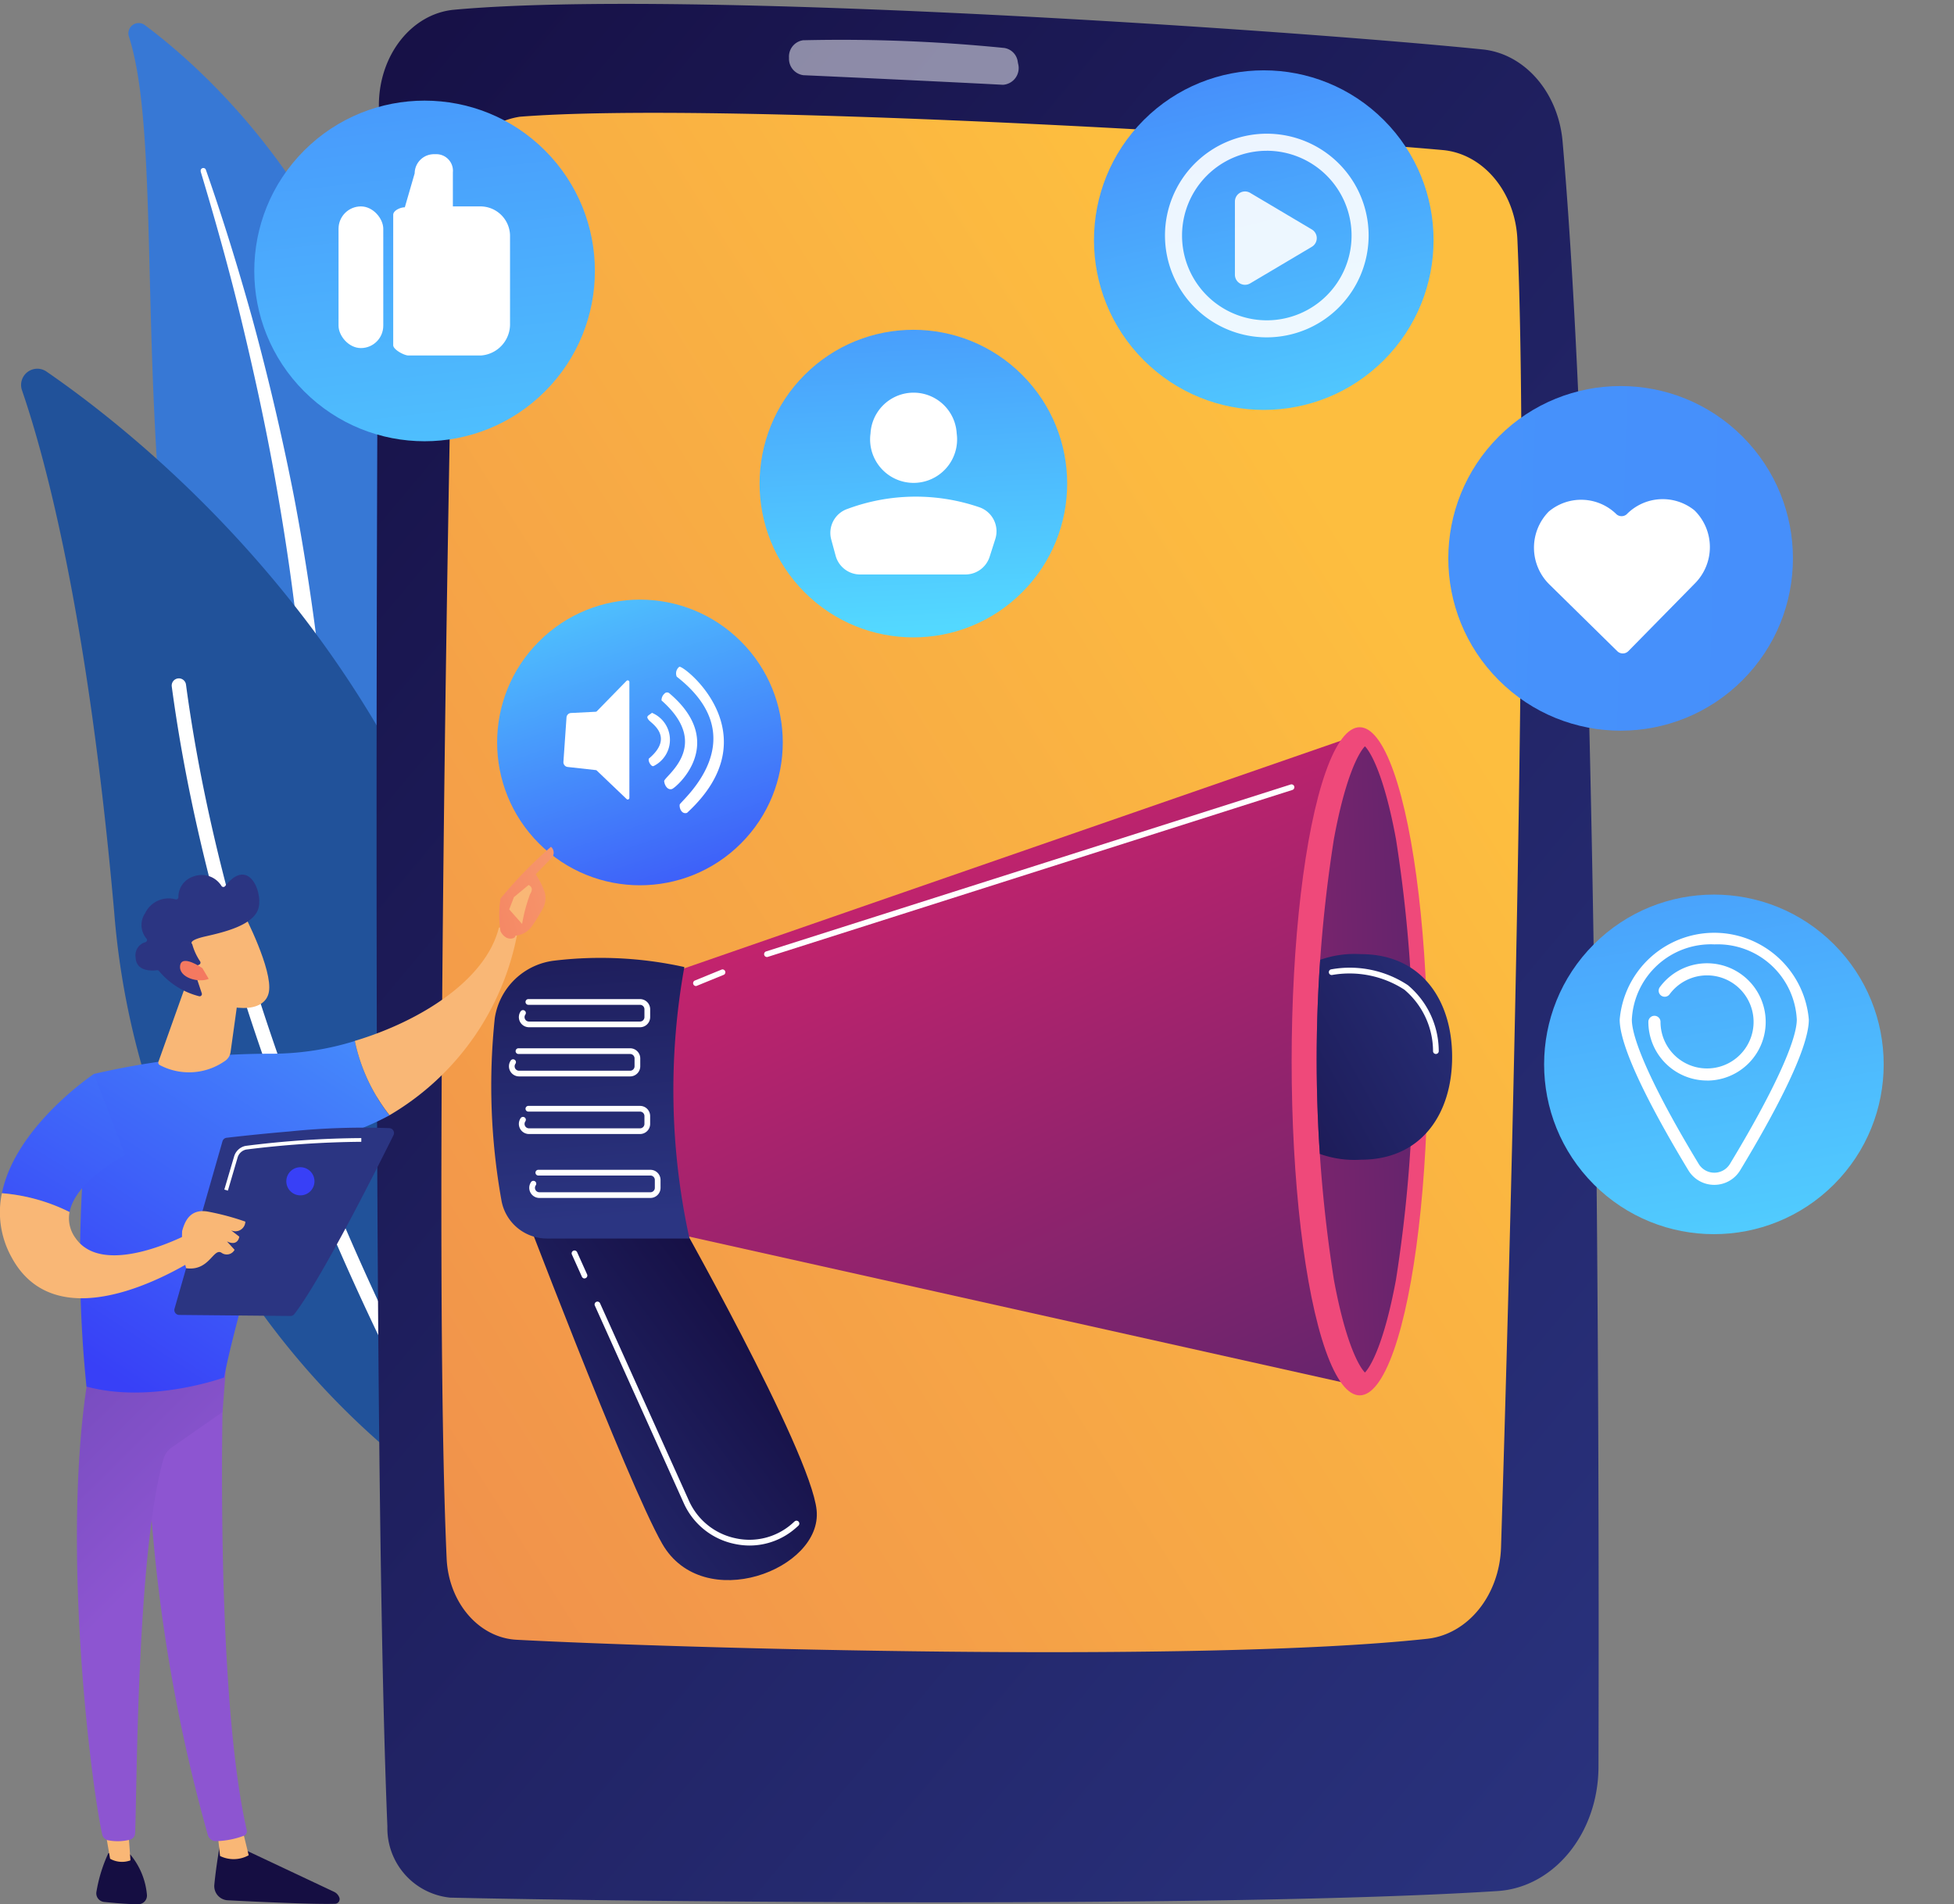 <svg xmlns="http://www.w3.org/2000/svg" xmlns:xlink="http://www.w3.org/1999/xlink" width="112.609" height="109.741" viewBox="0 0 112.609 109.741">
  <rect x="0" y="0" width="112.609" height="109.741" fill="#808080" stroke="none"/>
  <defs>
    <linearGradient id="linear-gradient" x1="7.433" y1="0.256" x2="9.073" y2="0.256" gradientUnits="objectBoundingBox">
      <stop offset="0" stop-color="#3778d5"/>
      <stop offset="1" stop-color="#7249ef"/>
    </linearGradient>
    <linearGradient id="linear-gradient-2" x1="0.964" y1="1.129" x2="0.013" y2="-0.11" gradientUnits="objectBoundingBox">
      <stop offset="0" stop-color="#2b3582"/>
      <stop offset="1" stop-color="#150e42"/>
    </linearGradient>
    <linearGradient id="linear-gradient-3" x1="0.804" y1="0.237" x2="-1.526" y2="2.329" gradientUnits="objectBoundingBox">
      <stop offset="0" stop-color="#fdbe3f"/>
      <stop offset="1" stop-color="#d93c65"/>
    </linearGradient>
    <linearGradient id="linear-gradient-4" x1="-0.247" y1="1.444" x2="2.366" y2="-1.858" gradientUnits="objectBoundingBox">
      <stop offset="0" stop-color="#53d8ff"/>
      <stop offset="1" stop-color="#3840f7"/>
    </linearGradient>
    <linearGradient id="linear-gradient-5" x1="0.839" y1="-0.193" x2="0.13" y2="1.256" xlink:href="#linear-gradient-4"/>
    <linearGradient id="linear-gradient-6" x1="86.161" y1="-1.522" x2="83.323" y2="4.866" xlink:href="#linear-gradient-2"/>
    <linearGradient id="linear-gradient-7" x1="340.54" y1="-1.487" x2="341.548" y2="-1.487" gradientUnits="objectBoundingBox">
      <stop offset="0" stop-color="#f9b776"/>
      <stop offset="1" stop-color="#f47960"/>
    </linearGradient>
    <linearGradient id="linear-gradient-8" x1="-10.146" y1="2.905" x2="-11.488" y2="0.239" gradientUnits="objectBoundingBox">
      <stop offset="0" stop-color="#8d55d1"/>
      <stop offset="0.996" stop-color="#1c2873"/>
    </linearGradient>
    <linearGradient id="linear-gradient-9" x1="213.898" y1="-3.428" x2="206.878" y2="4.136" xlink:href="#linear-gradient-2"/>
    <linearGradient id="linear-gradient-10" x1="396.979" y1="-0.991" x2="397.993" y2="-0.991" xlink:href="#linear-gradient-7"/>
    <linearGradient id="linear-gradient-11" x1="-6.59" y1="2.886" x2="-7.487" y2="0.259" xlink:href="#linear-gradient-8"/>
    <linearGradient id="linear-gradient-12" x1="1.292" y1="-1.238" x2="0.097" y2="0.923" xlink:href="#linear-gradient-4"/>
    <linearGradient id="linear-gradient-13" x1="65.704" y1="0.153" x2="66.698" y2="0.153" xlink:href="#linear-gradient-7"/>
    <linearGradient id="linear-gradient-14" x1="3.567" y1="-0.855" x2="-1.184" y2="1.348" xlink:href="#linear-gradient-7"/>
    <linearGradient id="linear-gradient-15" x1="473.049" y1="-0.989" x2="475.05" y2="-2.77" xlink:href="#linear-gradient-7"/>
    <linearGradient id="linear-gradient-16" x1="2.951" y1="-3.796" x2="-0.053" y2="1.707" xlink:href="#linear-gradient-4"/>
    <linearGradient id="linear-gradient-17" x1="52.359" y1="-0.086" x2="53.361" y2="-0.086" xlink:href="#linear-gradient-7"/>
    <linearGradient id="linear-gradient-18" x1="130.967" y1="-0.223" x2="131.958" y2="-0.223" xlink:href="#linear-gradient-7"/>
    <linearGradient id="linear-gradient-19" x1="33.408" y1="42.162" x2="33.612" y2="43.345" xlink:href="#linear-gradient-2"/>
    <linearGradient id="linear-gradient-20" x1="142.354" y1="268.809" x2="141.407" y2="264.196" xlink:href="#linear-gradient-7"/>
    <linearGradient id="linear-gradient-21" x1="48.101" y1="-0.062" x2="48.614" y2="2.428" xlink:href="#linear-gradient-2"/>
    <linearGradient id="linear-gradient-22" x1="164.09" y1="0.5" x2="165.09" y2="0.5" xlink:href="#linear-gradient-7"/>
    <linearGradient id="linear-gradient-23" x1="-118.88" y1="-0.059" x2="-118.281" y2="2.435" xlink:href="#linear-gradient-4"/>
    <linearGradient id="linear-gradient-24" x1="-12.472" y1="-13.284" x2="15.111" y2="16.025" xlink:href="#linear-gradient-4"/>
    <linearGradient id="linear-gradient-25" x1="0.184" y1="0.849" x2="1.911" y2="-1.058" xlink:href="#linear-gradient-4"/>
    <linearGradient id="linear-gradient-26" x1="-0.076" y1="1.031" x2="0.732" y2="0.196" xlink:href="#linear-gradient-2"/>
    <linearGradient id="linear-gradient-27" x1="0.359" y1="0.104" x2="0.982" y2="1.319" gradientUnits="objectBoundingBox">
      <stop offset="0" stop-color="#cb236d"/>
      <stop offset="1" stop-color="#4c246d"/>
    </linearGradient>
    <linearGradient id="linear-gradient-28" x1="7.651" y1="-0.016" x2="4.062" y2="0.243" gradientUnits="objectBoundingBox">
      <stop offset="0" stop-color="#a737d5"/>
      <stop offset="1" stop-color="#ef497a"/>
    </linearGradient>
    <linearGradient id="linear-gradient-29" x1="-4.067" y1="1.379" x2="2.214" y2="0.17" xlink:href="#linear-gradient-27"/>
    <clipPath id="clip-path">
      <path id="Trazado_99933" data-name="Trazado 99933" d="M2403.5,1580.785c-.355-.361-1.127-1.752-1.789-5.349a81.7,81.7,0,0,1,0-25.391c.662-3.6,1.434-4.988,1.789-5.349.354.36,1.127,1.752,1.789,5.349.64,3.476,5.69,7.985,5.69,12.7s-5.05,9.22-5.69,12.7C2404.623,1579.033,2403.851,1580.424,2403.5,1580.785Z" transform="translate(-2400.715 -1544.696)" fill="none"/>
    </clipPath>
    <linearGradient id="linear-gradient-30" x1="1.343" y1="0.039" x2="-0.452" y2="1.063" xlink:href="#linear-gradient-2"/>
    <linearGradient id="linear-gradient-31" x1="0.525" y1="0.934" x2="0.436" y2="-0.664" xlink:href="#linear-gradient-2"/>
    <linearGradient id="linear-gradient-32" x1="0.034" y1="1.163" x2="2.207" y2="-1.926" xlink:href="#linear-gradient-4"/>
    <linearGradient id="linear-gradient-33" x1="0.077" y1="1.191" x2="1.52" y2="-1.166" xlink:href="#linear-gradient-4"/>
  </defs>
  <g id="Grupo_53477" data-name="Grupo 53477" transform="translate(-468.005 -449.174)">
    <g id="Grupo_53448" data-name="Grupo 53448" transform="translate(475.402 450.501)">
      <path id="Trazado_99894" data-name="Trazado 99894" d="M656.45,483.729a.593.593,0,0,1,.921-.652c4.675,3.492,16.172,14.232,15.985,35.29-.234,26.42,6.268,35.317,13.68,40.355a29.317,29.317,0,0,1-16.516-10.671C653.511,525.977,659.591,493.451,656.45,483.729Z" transform="translate(-656.42 -482.957)" fill="url(#linear-gradient)"/>
      <path id="Trazado_99895" data-name="Trazado 99895" d="M762.362,695.859c.856,2.842,1.656,5.7,2.35,8.581s1.331,5.776,1.861,8.69.983,5.84,1.323,8.78.579,5.888.8,8.851c.233,2.96.451,5.943.975,8.912a30.106,30.106,0,0,0,2.8,8.614c.349.673.711,1.342,1.109,1.984s.8,1.281,1.228,1.905a31.216,31.216,0,0,0,9.864,9.235.574.574,0,0,0,.606-.974h0c-.616-.4-1.228-.8-1.819-1.226-.3-.209-.588-.432-.881-.648s-.578-.444-.856-.68a30.25,30.25,0,0,1-3.163-3,33.153,33.153,0,0,1-4.961-7.163,28.891,28.891,0,0,1-1.664-4.021,32.764,32.764,0,0,1-1.062-4.239c-.531-2.88-.771-5.831-1.025-8.789s-.538-5.929-.939-8.884q-.3-2.217-.67-4.421c-.121-.735-.255-1.468-.389-2.2s-.285-1.463-.435-2.192q-.911-4.376-2.089-8.685c-.8-2.867-1.676-5.712-2.66-8.519a.154.154,0,0,0-.293.1Z" transform="translate(-758.197 -687.31)" fill="#fff" style="mix-blend-mode: soft-light;isolation: isolate"/>
    </g>
    <g id="Grupo_53450" data-name="Grupo 53450" transform="translate(469.221 470.418)">
      <g id="Grupo_53449" data-name="Grupo 53449">
        <path id="Trazado_99896" data-name="Trazado 99896" d="M526.119,1054.507a1.491,1.491,0,0,1-2.3.924,45.464,45.464,0,0,1-19.469-33.844c-1.5-16.964-3.927-26.021-5.313-30.055a.935.935,0,0,1,1.416-1.072C508.649,996.112,533.911,1016.941,526.119,1054.507Z" transform="translate(-498.987 -990.289)" fill="#21529a"/>
        <path id="Trazado_99897" data-name="Trazado 99897" d="M736.994,1491.564a.408.408,0,0,1-.064.047.413.413,0,0,1-.567-.144c-.132-.223-13.252-22.521-16.4-46.014a.413.413,0,1,1,.82-.11c3.13,23.323,16.165,45.481,16.3,45.7A.414.414,0,0,1,736.994,1491.564Z" transform="translate(-711.28 -1427.134)" fill="#fff" style="mix-blend-mode: soft-light;isolation: isolate"/>
      </g>
    </g>
    <g id="Grupo_53451" data-name="Grupo 53451" transform="translate(489.705 449.403)">
      <path id="Trazado_99898" data-name="Trazado 99898" d="M1020.878,460.789c-.108,17.5-.4,77.865.49,99.241a4.022,4.022,0,0,0,3.612,4.1c9.584.223,44.71.625,60.365-.379,3.261-.209,5.809-3.34,5.819-7.161.05-18.368-.007-70.027-2.069-93.662-.247-2.832-2.183-5.061-4.607-5.308-10.449-1.064-45.757-3.519-59.277-2.288C1022.773,455.559,1020.9,457.927,1020.878,460.789Z" transform="translate(-1020.743 -455)" fill="url(#linear-gradient-2)"/>
      <path id="Trazado_99899" data-name="Trazado 99899" d="M1116.685,619.6c-.3,14.129-1.225,61.13-.448,78.493.114,2.538,1.855,4.565,4.025,4.681,8.935.477,39.41,1.367,52.484-.056,2.354-.256,4.171-2.514,4.256-5.279.447-14.416,1.7-58.187.943-75.356-.12-2.739-1.968-4.95-4.306-5.16-9.672-.869-42.069-2.8-53.184-1.92A4.457,4.457,0,0,0,1116.685,619.6Z" transform="translate(-1112.197 -608.505)" fill="url(#linear-gradient-3)"/>
      <path id="Trazado_99900" data-name="Trazado 99900" d="M1626.229,507.748h0a.953.953,0,0,0,.831,1c2.264.1,8.643.4,11.494.552a.965.965,0,0,0,.878-1.212l-.02-.11a.926.926,0,0,0-.78-.8,94.256,94.256,0,0,0-11.592-.444A.95.95,0,0,0,1626.229,507.748Z" transform="translate(-1602.458 -504.643)" fill="#fff" opacity="0.5"/>
    </g>
    <g id="Grupo_53453" data-name="Grupo 53453" transform="translate(478.593 450.908)">
      <circle id="Elipse_4001" data-name="Elipse 4001" cx="9.815" cy="9.815" r="9.815" transform="translate(0 13.88) rotate(-45)" fill="url(#linear-gradient-4)"/>
      <g id="Grupo_53452" data-name="Grupo 53452" transform="translate(8.922 7.153)">
        <rect id="Rectángulo_5142" data-name="Rectángulo 5142" width="2.578" height="8.164" rx="1.289" transform="translate(0 3.008)" fill="#fff"/>
        <path id="Trazado_99901" data-name="Trazado 99901" d="M1050.272,678.543h-1.616v-1.955a.958.958,0,0,0-1.01-1.053h-.041a1.11,1.11,0,0,0-1.15,1.1l-.568,1.96c-.253,0-.669.181-.669.434v7.513c0,.253.628.593.881.593h4.173a1.806,1.806,0,0,0,1.678-1.856v-4.988A1.71,1.71,0,0,0,1050.272,678.543Z" transform="translate(-1042.067 -675.535)" fill="#fff"/>
      </g>
    </g>
    <g id="Grupo_53459" data-name="Grupo 53459" transform="translate(493.245 480.321)">
      <circle id="Elipse_4002" data-name="Elipse 4002" cx="8.231" cy="8.231" r="8.231" transform="translate(0 11.64) rotate(-45)" fill="url(#linear-gradient-5)"/>
      <g id="Grupo_53458" data-name="Grupo 53458" transform="translate(7.23 7.277)">
        <g id="Grupo_53457" data-name="Grupo 53457" transform="translate(4.836)">
          <g id="Grupo_53454" data-name="Grupo 53454" transform="translate(0 2.644)">
            <path id="Trazado_99902" data-name="Trazado 99902" d="M1418.365,1495.691c.17.2,1.466.976,0,2.211-.07.134.126.479.262.435a1.684,1.684,0,0,0-.087-3.07C1418.323,1495.444,1418.167,1495.454,1418.365,1495.691Z" transform="translate(-1418.274 -1495.255)" fill="#fff"/>
          </g>
          <g id="Grupo_53455" data-name="Grupo 53455" transform="translate(0.815 1.483)">
            <path id="Trazado_99903" data-name="Trazado 99903" d="M1439.181,1470.785c.032.27.216.523.451.447s3.239-2.648-.15-5.515a.2.2,0,0,0-.289.025.5.5,0,0,0-.164.386C1442,1468.752,1439.149,1470.515,1439.181,1470.785Z" transform="translate(-1439.026 -1465.669)" fill="#fff"/>
          </g>
          <g id="Grupo_53456" data-name="Grupo 53456" transform="translate(1.656)">
            <path id="Trazado_99904" data-name="Trazado 99904" d="M1460.676,1435.835c-.038.192.106.583.42.482,4.929-4.53-.237-8.565-.446-8.417a.481.481,0,0,0-.146.569C1465.132,1432.076,1460.715,1435.643,1460.676,1435.835Z" transform="translate(-1460.465 -1427.896)" fill="#fff"/>
          </g>
        </g>
        <path id="Trazado_99905" data-name="Trazado 99905" d="M1298.824,1447.906a.1.1,0,0,0-.111.024l-1.706,1.746a.1.1,0,0,1-.069.031l-1.418.071a.276.276,0,0,0-.262.257l-.178,2.56a.277.277,0,0,0,.245.294l1.619.18a.105.105,0,0,1,.061.029l1.714,1.637a.092.092,0,0,0,.106.021.1.1,0,0,0,.056-.1V1448A.1.1,0,0,0,1298.824,1447.906Z" transform="translate(-1295.08 -1447.113)" fill="#fff"/>
      </g>
    </g>
    <g id="Grupo_53465" data-name="Grupo 53465" transform="translate(468.005 497.975)">
      <path id="Trazado_99906" data-name="Trazado 99906" d="M782.891,3155s-.224,1.2-.339,2.389a.82.82,0,0,0,.776.9c1.584.081,4.972.242,6.188.2a.267.267,0,0,0,.238-.364h0a.6.6,0,0,0-.3-.324l-5.574-2.626Z" transform="translate(-770.2 -3097.577)" fill="url(#linear-gradient-6)"/>
      <path id="Trazado_99907" data-name="Trazado 99907" d="M787.028,3131.871l.157,1.439a1.784,1.784,0,0,0,1.651-.042l-.391-1.606Z" transform="translate(-774.504 -3075.152)" fill="url(#linear-gradient-7)"/>
      <path id="Trazado_99908" data-name="Trazado 99908" d="M687.582,2447.576c-.077.375-.574,18.731,1.31,26.978a.279.279,0,0,1-.167.323,4.857,4.857,0,0,1-1.6.31.481.481,0,0,1-.474-.35,94.4,94.4,0,0,1-3.4-20.644c-.294-10.213,0-.348,0-.348l.29-6.308Z" transform="translate(-674.672 -2417.885)" fill="url(#linear-gradient-8)"/>
      <path id="Trazado_99909" data-name="Trazado 99909" d="M610.029,3169.411a8.648,8.648,0,0,0-.686,2.213.5.5,0,0,0,.434.6c.523.056,1.327.13,1.973.132a.5.5,0,0,0,.5-.551,4.2,4.2,0,0,0-.96-2.316Z" transform="translate(-603.783 -3111.418)" fill="url(#linear-gradient-9)"/>
      <path id="Trazado_99910" data-name="Trazado 99910" d="M619.987,3120.493l.378,2.178a1.406,1.406,0,0,0,1.173.092l-.168-2.341Z" transform="translate(-614.02 -3064.353)" fill="url(#linear-gradient-10)"/>
      <path id="Trazado_99911" data-name="Trazado 99911" d="M581.6,2437.986c-1.7,9.671.12,23.945.752,26.741a.435.435,0,0,0,.348.334,2.923,2.923,0,0,0,1.256-.038.4.4,0,0,0,.29-.365c.11-2.255.083-16.1,1.631-21.562a1.243,1.243,0,0,1,.486-.681l2.922-2.036.254-3.334Z" transform="translate(-576.46 -2407.805)" fill="url(#linear-gradient-11)"/>
      <g id="Grupo_53460" data-name="Grupo 53460" transform="translate(4.608 4.603)">
        <path id="Trazado_99912" data-name="Trazado 99912" d="M596.3,1977.865a45.226,45.226,0,0,0-10.13,1.167,72.461,72.461,0,0,0-.423,18.014c3.715,1.012,7.93-.521,7.93-.521.652-3.491,3.634-13.3,3.634-13.3a15.847,15.847,0,0,0,5.9-1.81,10.313,10.313,0,0,1-2-4.283A16.135,16.135,0,0,1,596.3,1977.865Z" transform="translate(-585.372 -1970.544)" fill="url(#linear-gradient-12)"/>
        <path id="Trazado_99913" data-name="Trazado 99913" d="M998.343,1809.853a.92.92,0,0,0-1.068-.311c-.736,2.983-4.471,5.372-8.3,6.521a10.311,10.311,0,0,0,2,4.283A15.435,15.435,0,0,0,998.343,1809.853Z" transform="translate(-973.135 -1809.481)" fill="url(#linear-gradient-13)"/>
      </g>
      <g id="Grupo_53461" data-name="Grupo 53461" transform="translate(28.759 0)">
        <path id="Trazado_99914" data-name="Trazado 99914" d="M1201.5,1697.351c.048.158-.527.391-.858-.255a6.057,6.057,0,0,1,0-1.879,24.566,24.566,0,0,1,2.91-2.985.452.452,0,0,1,.051.629l-.931.952a4.476,4.476,0,0,1,.528,1.07,1.292,1.292,0,0,1-.138.95c-.165.29-.389.667-.6.962A1.276,1.276,0,0,1,1201.5,1697.351Z" transform="translate(-1200.558 -1692.232)" fill="url(#linear-gradient-14)"/>
        <path id="Trazado_99915" data-name="Trazado 99915" d="M1216.655,1748.279l-.847.7-.271.707.741.838a9.662,9.662,0,0,1,.456-1.708C1216.924,1748.518,1216.828,1748.37,1216.655,1748.279Z" transform="translate(-1214.949 -1746.079)" fill="url(#linear-gradient-15)"/>
      </g>
      <path id="Trazado_99916" data-name="Trazado 99916" d="M477.975,2030.349l-1.8-4.675s-4.522,3.01-5.3,6.873a10.639,10.639,0,0,1,3.9,1.084C475.123,2031.807,477.975,2030.349,477.975,2030.349Z" transform="translate(-470.764 -2012.583)" fill="url(#linear-gradient-16)"/>
      <path id="Trazado_99917" data-name="Trazado 99917" d="M479.1,2202.974s-5.072,2.8-6.75.352a1.914,1.914,0,0,1-.337-1.49,10.633,10.633,0,0,0-3.9-1.084,5.342,5.342,0,0,0,.546,3.667c2.929,5.483,11.093-.2,11.093-.2Z" transform="translate(-468.005 -2180.788)" fill="url(#linear-gradient-17)"/>
      <path id="Trazado_99918" data-name="Trazado 99918" d="M701.968,1895.309l-1.573,4.411a.159.159,0,0,0,.071.193,3.6,3.6,0,0,0,3.734-.216.75.75,0,0,0,.351-.533l.532-3.826Z" transform="translate(-691.263 -1887.337)" fill="url(#linear-gradient-18)"/>
      <g id="Grupo_53462" data-name="Grupo 53462" transform="translate(7.816 1.604)">
        <path id="Trazado_99919" data-name="Trazado 99919" d="M730.232,1791.717s1.65,3.18,1.423,4.456-2.31,1.164-4.119.109l-1.238-3.428Z" transform="translate(-723.974 -1789.416)" fill="#f9b776"/>
        <path id="Trazado_99920" data-name="Trazado 99920" d="M670.753,1738.282a.131.131,0,0,0,.059-.19,3.4,3.4,0,0,1-.458-1s-.3-.2.773-.443,2.675-.629,3.019-1.537c.336-.886-.5-3.13-1.892-1.361a.13.13,0,0,1-.207,0,1.344,1.344,0,0,0-1.632-.548,1.233,1.233,0,0,0-.856,1.184.13.13,0,0,1-.155.131,1.5,1.5,0,0,0-1.764.8,1.209,1.209,0,0,0,.073,1.452.13.13,0,0,1-.058.215.782.782,0,0,0-.56.887c.038.827.963.763,1.227.728a.131.131,0,0,1,.115.042,4.446,4.446,0,0,0,2.33,1.461.132.132,0,0,0,.14-.172l-.463-1.389a.131.131,0,0,1,.072-.162Z" transform="translate(-667.094 -1733.092)" fill="url(#linear-gradient-19)"/>
        <path id="Trazado_99921" data-name="Trazado 99921" d="M733.6,1860.148s-1.189-.832-1.283-.142,1.068,1.012,1.647.76Z" transform="translate(-729.753 -1854.76)" fill="url(#linear-gradient-20)"/>
      </g>
      <g id="Grupo_53464" data-name="Grupo 53464" transform="translate(10.048 16.166)">
        <g id="Grupo_53463" data-name="Grupo 53463">
          <path id="Trazado_99922" data-name="Trazado 99922" d="M723.96,2114.452l2.763-9.648a.281.281,0,0,1,.238-.2c.5-.059,1.951-.223,3.626-.364a41.162,41.162,0,0,1,5.76-.191.282.282,0,0,1,.231.406c-.8,1.61-4.07,8.161-5.71,10.307a.283.283,0,0,1-.228.112l-6.41-.06A.282.282,0,0,1,723.96,2114.452Z" transform="translate(-723.949 -2104.002)" fill="url(#linear-gradient-21)"/>
          <path id="Trazado_99923" data-name="Trazado 99923" d="M734.711,2230.3a7.017,7.017,0,0,1-.229-2.144c.155-.562.456-1.283,1.458-1.123a14.635,14.635,0,0,1,2.185.583.574.574,0,0,1-.822.5l.473.366s-.068.585-.711.273l.439.485a.512.512,0,0,1-.75.172C736.281,2229.1,736.054,2230.49,734.711,2230.3Z" transform="translate(-734.033 -2222.181)" fill="url(#linear-gradient-22)"/>
        </g>
        <path id="Trazado_99924" data-name="Trazado 99924" d="M888.324,2163.5a.811.811,0,1,0,.811-.811A.811.811,0,0,0,888.324,2163.5Z" transform="translate(-881.871 -2160.39)" fill="url(#linear-gradient-23)"/>
        <path id="Trazado_99925" data-name="Trazado 99925" d="M797.52,2122.849l-.205-.061.563-1.908a.869.869,0,0,1,.654-.609,55.282,55.282,0,0,1,6.677-.451l0,.214a56.629,56.629,0,0,0-6.637.447.655.655,0,0,0-.492.46Z" transform="translate(-794.435 -2119.2)" fill="#fff"/>
      </g>
    </g>
    <g id="Grupo_53466" data-name="Grupo 53466" transform="translate(547.357 467.308)">
      <circle id="Elipse_4003" data-name="Elipse 4003" cx="9.931" cy="9.931" r="9.931" transform="translate(0 14.044) rotate(-45)" fill="url(#linear-gradient-24)"/>
      <path id="Trazado_99926" data-name="Trazado 99926" d="M2729.066,1182.238a2.911,2.911,0,0,0-3.915.231.451.451,0,0,1-.574,0,2.9,2.9,0,0,0-3.91-.163,2.97,2.97,0,0,0,.036,4.2l3.914,3.847a.452.452,0,0,0,.638-.005l3.847-3.914A2.969,2.969,0,0,0,2729.066,1182.238Z" transform="translate(-2710.764 -1170.959)" fill="#fff"/>
    </g>
    <g id="Grupo_53468" data-name="Grupo 53468" transform="translate(508.109 464.509)">
      <circle id="Elipse_4004" data-name="Elipse 4004" cx="8.863" cy="8.863" r="8.863" transform="translate(0 12.534) rotate(-45)" fill="url(#linear-gradient-25)"/>
      <g id="Grupo_53467" data-name="Grupo 53467" transform="translate(7.747 7.296)">
        <path id="Trazado_99927" data-name="Trazado 99927" d="M1750.832,1027.966a2.507,2.507,0,1,1-4.966,0,2.487,2.487,0,0,1,4.966,0Z" transform="translate(-1743.549 -1025.622)" fill="#fff"/>
        <path id="Trazado_99928" data-name="Trazado 99928" d="M1688.558,1182.631h6.062a1.467,1.467,0,0,0,1.4-1.02l.326-1.019a1.466,1.466,0,0,0-.885-1.824,11.3,11.3,0,0,0-7.631.083,1.461,1.461,0,0,0-.936,1.771l.251.926A1.467,1.467,0,0,0,1688.558,1182.631Z" transform="translate(-1686.839 -1172.155)" fill="#fff"/>
      </g>
    </g>
    <g id="Grupo_53472" data-name="Grupo 53472" transform="translate(496.287 491.084)">
      <g id="Grupo_53471" data-name="Grupo 53471">
        <path id="Trazado_99929" data-name="Trazado 99929" d="M1224.908,2194.175s6.424,16.942,8.453,20.466c2.356,4.091,9.237,1.484,8.894-1.94s-8.381-17.576-8.381-17.576Z" transform="translate(-1223.475 -2167.578)" fill="url(#linear-gradient-26)"/>
        <path id="Trazado_99930" data-name="Trazado 99930" d="M1419.3,1541.044l39.927-13.843-.419,37.462-40.6-9.059Z" transform="translate(-1409.187 -1526.788)" fill="url(#linear-gradient-27)"/>
        <ellipse id="Elipse_4005" data-name="Elipse 4005" cx="3.923" cy="19.252" rx="3.923" ry="19.252" transform="translate(46.155)" fill="url(#linear-gradient-28)"/>
        <path id="Trazado_99931" data-name="Trazado 99931" d="M2403.5,1580.785c-.355-.361-1.127-1.752-1.789-5.349a81.7,81.7,0,0,1,0-25.391c.662-3.6,1.434-4.988,1.789-5.349.354.36,1.127,1.752,1.789,5.349a81.7,81.7,0,0,1,0,25.391C2404.623,1579.033,2403.851,1580.424,2403.5,1580.785Z" transform="translate(-2353.121 -1543.597)" fill="url(#linear-gradient-29)"/>
        <g id="Grupo_53470" data-name="Grupo 53470" transform="translate(47.594 1.099)">
          <g id="Grupo_53469" data-name="Grupo 53469" clip-path="url(#clip-path)">
            <path id="Trazado_99932" data-name="Trazado 99932" d="M2316.614,1855.721c0,3.271-1.762,5.923-5.25,5.923a5.935,5.935,0,1,1,0-11.846C2314.852,1849.8,2316.614,1852.45,2316.614,1855.721Z" transform="translate(-2308.804 -1837.82)" fill="url(#linear-gradient-30)"/>
          </g>
        </g>
        <path id="Trazado_99934" data-name="Trazado 99934" d="M1192.081,1855.484a22.37,22.37,0,0,1,7.484.37,39.964,39.964,0,0,0,.295,15.645h-8.214a2.662,2.662,0,0,1-2.63-2.245,37.429,37.429,0,0,1-.376-10.451A3.939,3.939,0,0,1,1192.081,1855.484Z" transform="translate(-1188.408 -1842.034)" fill="url(#linear-gradient-31)"/>
        <path id="Trazado_99935" data-name="Trazado 99935" d="M1236.615,1917.371h-6.4a.584.584,0,0,1-.49-.9.165.165,0,1,1,.276.179.255.255,0,0,0,.214.393h6.4a.255.255,0,0,0,.254-.255v-.455a.255.255,0,0,0-.254-.254h-6.447a.165.165,0,0,1,0-.329h6.447a.584.584,0,0,1,.584.583v.455A.584.584,0,0,1,1236.615,1917.371Z" transform="translate(-1228.012 -1900.082)" fill="#fff"/>
        <path id="Trazado_99936" data-name="Trazado 99936" d="M1222.079,1989.563h-6.4a.584.584,0,0,1-.49-.9.165.165,0,1,1,.276.179.254.254,0,0,0,.214.393h6.4a.255.255,0,0,0,.255-.254v-.455a.255.255,0,0,0-.255-.255h-6.447a.165.165,0,0,1,0-.329h6.447a.584.584,0,0,1,.584.584v.455A.584.584,0,0,1,1222.079,1989.563Z" transform="translate(-1214.047 -1969.44)" fill="#fff"/>
        <path id="Trazado_99937" data-name="Trazado 99937" d="M1589.755,1610.439a.165.165,0,0,1-.05-.321l30.24-9.623a.165.165,0,0,1,.1.314l-30.24,9.623A.165.165,0,0,1,1589.755,1610.439Z" transform="translate(-1573.84 -1597.197)" fill="#fff"/>
        <path id="Trazado_99938" data-name="Trazado 99938" d="M1485.588,1872.945a.165.165,0,0,1-.062-.317l1.556-.636a.165.165,0,0,1,.125.3l-1.556.636A.164.164,0,0,1,1485.588,1872.945Z" transform="translate(-1473.763 -1858.031)" fill="#fff"/>
        <path id="Trazado_99939" data-name="Trazado 99939" d="M1236.615,2074.111h-6.4a.584.584,0,0,1-.49-.9.165.165,0,1,1,.276.179.255.255,0,0,0,.214.393h6.4a.255.255,0,0,0,.254-.255v-.455a.255.255,0,0,0-.254-.254h-6.447a.165.165,0,0,1,0-.329h6.447a.584.584,0,0,1,.583.583v.455A.584.584,0,0,1,1236.615,2074.111Z" transform="translate(-1228.012 -2050.668)" fill="#fff"/>
        <path id="Trazado_99940" data-name="Trazado 99940" d="M1251.877,2167.957h-6.4a.584.584,0,0,1-.49-.9.165.165,0,1,1,.276.179.255.255,0,0,0,.214.393h6.4a.255.255,0,0,0,.254-.255v-.455a.255.255,0,0,0-.254-.254h-6.447a.165.165,0,1,1,0-.329h6.447a.584.584,0,0,1,.583.583v.455A.584.584,0,0,1,1251.877,2167.957Z" transform="translate(-1242.675 -2140.83)" fill="#fff"/>
        <path id="Trazado_99941" data-name="Trazado 99941" d="M1350,2374.285a4.187,4.187,0,0,1-.89-.1,4.119,4.119,0,0,1-2.906-2.354l-5.113-11.359a.165.165,0,1,1,.3-.135l5.113,11.359a3.792,3.792,0,0,0,2.676,2.167,3.716,3.716,0,0,0,3.269-.836l.145-.13a.164.164,0,1,1,.222.243c-.051.046-.1.091-.151.135A4.027,4.027,0,0,1,1350,2374.285Z" transform="translate(-1335.086 -2327.127)" fill="#fff"/>
        <path id="Trazado_99942" data-name="Trazado 99942" d="M1308.03,2286.787a.165.165,0,0,1-.15-.1l-.57-1.267a.165.165,0,1,1,.3-.135l.57,1.267a.165.165,0,0,1-.15.232Z" transform="translate(-1302.628 -2255.021)" fill="#fff"/>
        <path id="Trazado_99943" data-name="Trazado 99943" d="M2425.165,1874.771a.164.164,0,0,1-.164-.153,4.657,4.657,0,0,0-1.651-3.552,5.817,5.817,0,0,0-4.145-.851.165.165,0,1,1-.062-.323,6.059,6.059,0,0,1,4.408.913,4.968,4.968,0,0,1,1.779,3.789.164.164,0,0,1-.153.176Z" transform="translate(-2370.697 -1855.941)" fill="#fff"/>
      </g>
    </g>
    <g id="Grupo_53474" data-name="Grupo 53474" transform="translate(552.939 496.675)">
      <circle id="Elipse_4006" data-name="Elipse 4006" cx="9.785" cy="9.785" r="9.785" transform="translate(0 13.838) rotate(-45)" fill="url(#linear-gradient-32)"/>
      <g id="Grupo_53473" data-name="Grupo 53473" transform="translate(8.411 6.226)">
        <path id="Trazado_99944" data-name="Trazado 99944" d="M2851.113,1832.23h0a1.738,1.738,0,0,1-1.5-.844c-1.8-2.98-3.954-6.905-3.954-8.68a5.47,5.47,0,0,1,10.9,0c0,1.775-2.15,5.7-3.954,8.68A1.738,1.738,0,0,1,2851.113,1832.23Zm0-13.858a4.563,4.563,0,0,0-4.754,4.333c0,1.241,1.4,4.273,3.853,8.319a1.053,1.053,0,0,0,1.8,0c2.449-4.045,3.853-7.078,3.853-8.319A4.563,4.563,0,0,0,2851.113,1818.373Z" transform="translate(-2845.661 -1817.675)" fill="#fff"/>
        <path id="Trazado_99945" data-name="Trazado 99945" d="M2891.051,1869.838a3.384,3.384,0,0,1-3.38-3.38.349.349,0,1,1,.7,0,2.682,2.682,0,1,0,.531-1.6.349.349,0,1,1-.559-.417,3.38,3.38,0,1,1,2.711,5.4Z" transform="translate(-2886.021 -1861.295)" fill="#fff"/>
      </g>
    </g>
    <g id="Grupo_53476" data-name="Grupo 53476" transform="translate(526.998 449.174)">
      <circle id="Elipse_4007" data-name="Elipse 4007" cx="9.785" cy="9.785" r="9.785" transform="translate(0 13.838) rotate(-45)" fill="url(#linear-gradient-33)"/>
      <g id="Grupo_53475" data-name="Grupo 53475" transform="translate(8.145 7.705)" opacity="0.9">
        <path id="Trazado_99946" data-name="Trazado 99946" d="M2183.989,657.168a5.868,5.868,0,1,1,5.868-5.868A5.874,5.874,0,0,1,2183.989,657.168Zm0-10.752a4.885,4.885,0,1,0,4.885,4.885A4.89,4.89,0,0,0,2183.989,646.415Z" transform="translate(-2178.121 -645.432)" fill="#fff"/>
        <path id="Trazado_99947" data-name="Trazado 99947" d="M2280.765,734.968v-4.219a.582.582,0,0,1,.878-.5l3.554,2.109a.581.581,0,0,1,0,1l-3.554,2.109A.582.582,0,0,1,2280.765,734.968Z" transform="translate(-2276.735 -726.84)" fill="#fff" fill-rule="evenodd"/>
      </g>
    </g>
  </g>
</svg>
